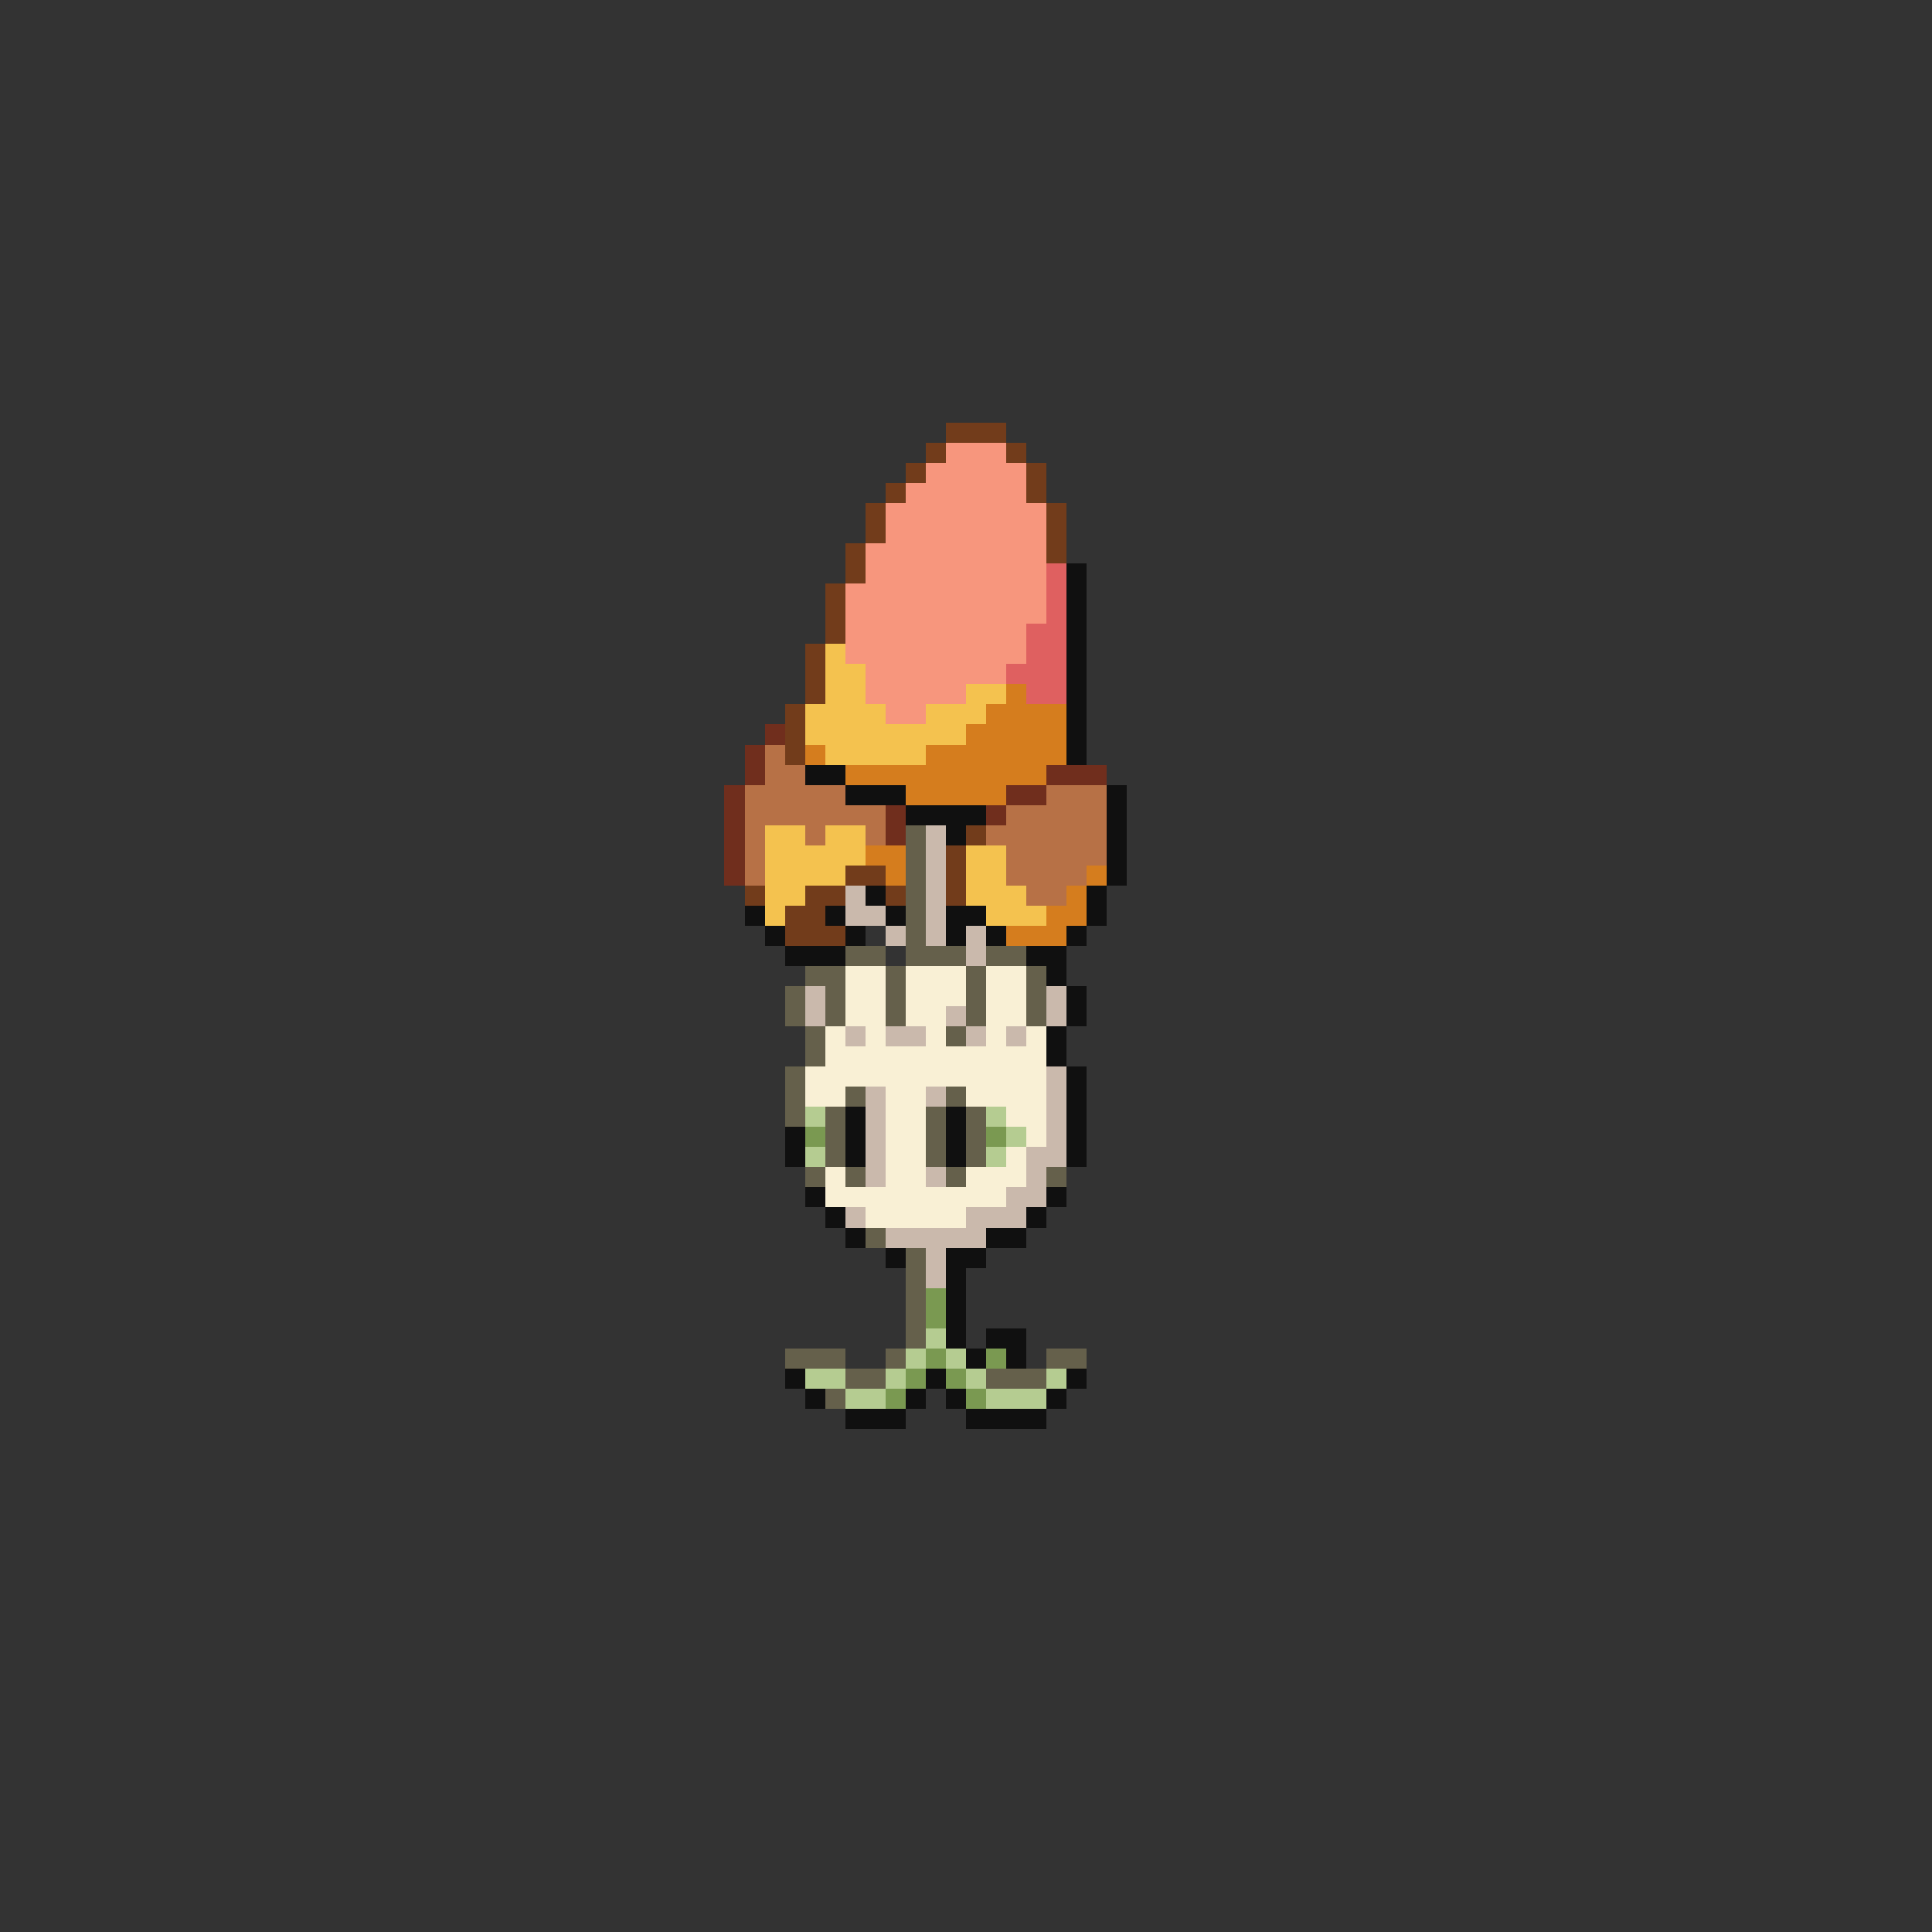 <svg xmlns="http://www.w3.org/2000/svg" viewBox="0 -0.5 96 96" shape-rendering="crispEdges">
<rect x="0" y="-0.5" width="96" height="96" fill="#333333" stroke="none"/>
<path stroke="#723c1b" d="M47 21h3M46 22h1M50 22h1M45 23h1M51 23h1M44 24h1M51 24h1M43 25h1M52 25h1M43 26h1M52 26h1M42 27h1M52 27h1M42 28h1M41 29h1M41 30h1M41 31h1M40 32h1M40 33h1M40 34h1M39 35h1M39 36h1M39 37h1M48 41h1M47 42h1M42 43h2M47 43h1M37 44h1M40 44h2M44 44h1M47 44h1M39 45h2M39 46h3" />
<path stroke="#f7967d" d="M47 22h3M46 23h5M45 24h6M44 25h8M44 26h8M43 27h9M43 28h9M42 29h10M42 30h10M42 31h9M42 32h9M43 33h7M43 34h5M44 35h2" />
<path stroke="#df6060" d="M52 28h1M52 29h1M52 30h1M51 31h2M51 32h2M50 33h3M51 34h2" />
<path stroke="#101010" d="M53 28h1M53 29h1M53 30h1M53 31h1M53 32h1M53 33h1M53 34h1M53 35h1M53 36h1M53 37h1M40 38h2M42 39h3M55 39h1M45 40h4M55 40h1M47 41h1M55 41h1M55 42h1M55 43h1M43 44h1M54 44h1M37 45h1M41 45h1M44 45h1M47 45h2M54 45h1M38 46h1M42 46h1M47 46h1M49 46h1M53 46h1M39 47h3M51 47h2M52 48h1M53 49h1M53 50h1M52 51h1M52 52h1M53 53h1M53 54h1M42 55h1M47 55h1M53 55h1M39 56h1M42 56h1M47 56h1M53 56h1M39 57h1M42 57h1M47 57h1M53 57h1M40 59h1M52 59h1M41 60h1M51 60h1M42 61h1M49 61h2M44 62h1M47 62h2M47 63h1M47 64h1M47 65h1M47 66h1M49 66h2M48 67h1M50 67h1M39 68h1M46 68h1M53 68h1M40 69h1M45 69h1M47 69h1M52 69h1M42 70h3M48 70h4" />
<path stroke="#f4c24f" d="M41 32h1M41 33h2M41 34h2M48 34h2M40 35h4M46 35h3M40 36h8M41 37h5M38 41h2M41 41h2M38 42h5M48 42h2M38 43h4M48 43h2M38 44h2M48 44h3M38 45h1M49 45h3" />
<path stroke="#d57d1e" d="M50 34h1M49 35h4M48 36h5M40 37h1M46 37h7M42 38h10M45 39h5M43 42h2M44 43h1M54 43h1M53 44h1M52 45h2M50 46h3" />
<path stroke="#702e1d" d="M38 36h1M37 37h1M37 38h1M52 38h3M36 39h1M50 39h2M36 40h1M44 40h1M49 40h1M36 41h1M44 41h1M36 42h1M36 43h1" />
<path stroke="#b77146" d="M38 37h1M38 38h2M37 39h5M52 39h3M37 40h7M50 40h5M37 41h1M40 41h1M43 41h1M49 41h6M37 42h1M50 42h5M37 43h1M50 43h4M51 44h2" />
<path stroke="#65604b" d="M45 41h1M45 42h1M45 43h1M45 44h1M45 45h1M45 46h1M42 47h2M45 47h3M49 47h2M40 48h2M44 48h1M48 48h1M51 48h1M39 49h1M41 49h1M44 49h1M48 49h1M51 49h1M39 50h1M41 50h1M44 50h1M48 50h1M51 50h1M40 51h1M47 51h1M40 52h1M39 53h1M39 54h1M42 54h1M47 54h1M39 55h1M41 55h1M46 55h1M48 55h1M41 56h1M46 56h1M48 56h1M41 57h1M46 57h1M48 57h1M40 58h1M42 58h1M47 58h1M52 58h1M43 61h1M45 62h1M45 63h1M45 64h1M45 65h1M45 66h1M39 67h3M44 67h1M52 67h2M42 68h2M49 68h3M41 69h1" />
<path stroke="#cab9ac" d="M46 41h1M46 42h1M46 43h1M42 44h1M46 44h1M42 45h2M46 45h1M44 46h1M46 46h1M48 46h1M48 47h1M40 49h1M52 49h1M40 50h1M47 50h1M52 50h1M42 51h1M44 51h2M48 51h1M50 51h1M52 53h1M43 54h1M46 54h1M52 54h1M43 55h1M52 55h1M43 56h1M52 56h1M43 57h1M51 57h2M43 58h1M46 58h1M51 58h1M50 59h2M42 60h1M48 60h3M44 61h5M46 62h1M46 63h1" />
<path stroke="#f9f0d5" d="M42 48h2M45 48h3M49 48h2M42 49h2M45 49h3M49 49h2M42 50h2M45 50h2M49 50h2M41 51h1M43 51h1M46 51h1M49 51h1M51 51h1M41 52h11M40 53h12M40 54h2M44 54h2M48 54h4M44 55h2M50 55h2M44 56h2M51 56h1M44 57h2M50 57h1M41 58h1M44 58h2M48 58h3M41 59h9M43 60h5" />
<path stroke="#b5cc91" d="M40 55h1M49 55h1M50 56h1M40 57h1M49 57h1M46 66h1M45 67h1M47 67h1M40 68h2M44 68h1M48 68h1M52 68h1M42 69h2M49 69h3" />
<path stroke="#7a9951" d="M40 56h1M49 56h1M46 64h1M46 65h1M46 67h1M49 67h1M45 68h1M47 68h1M44 69h1M48 69h1" />
</svg>